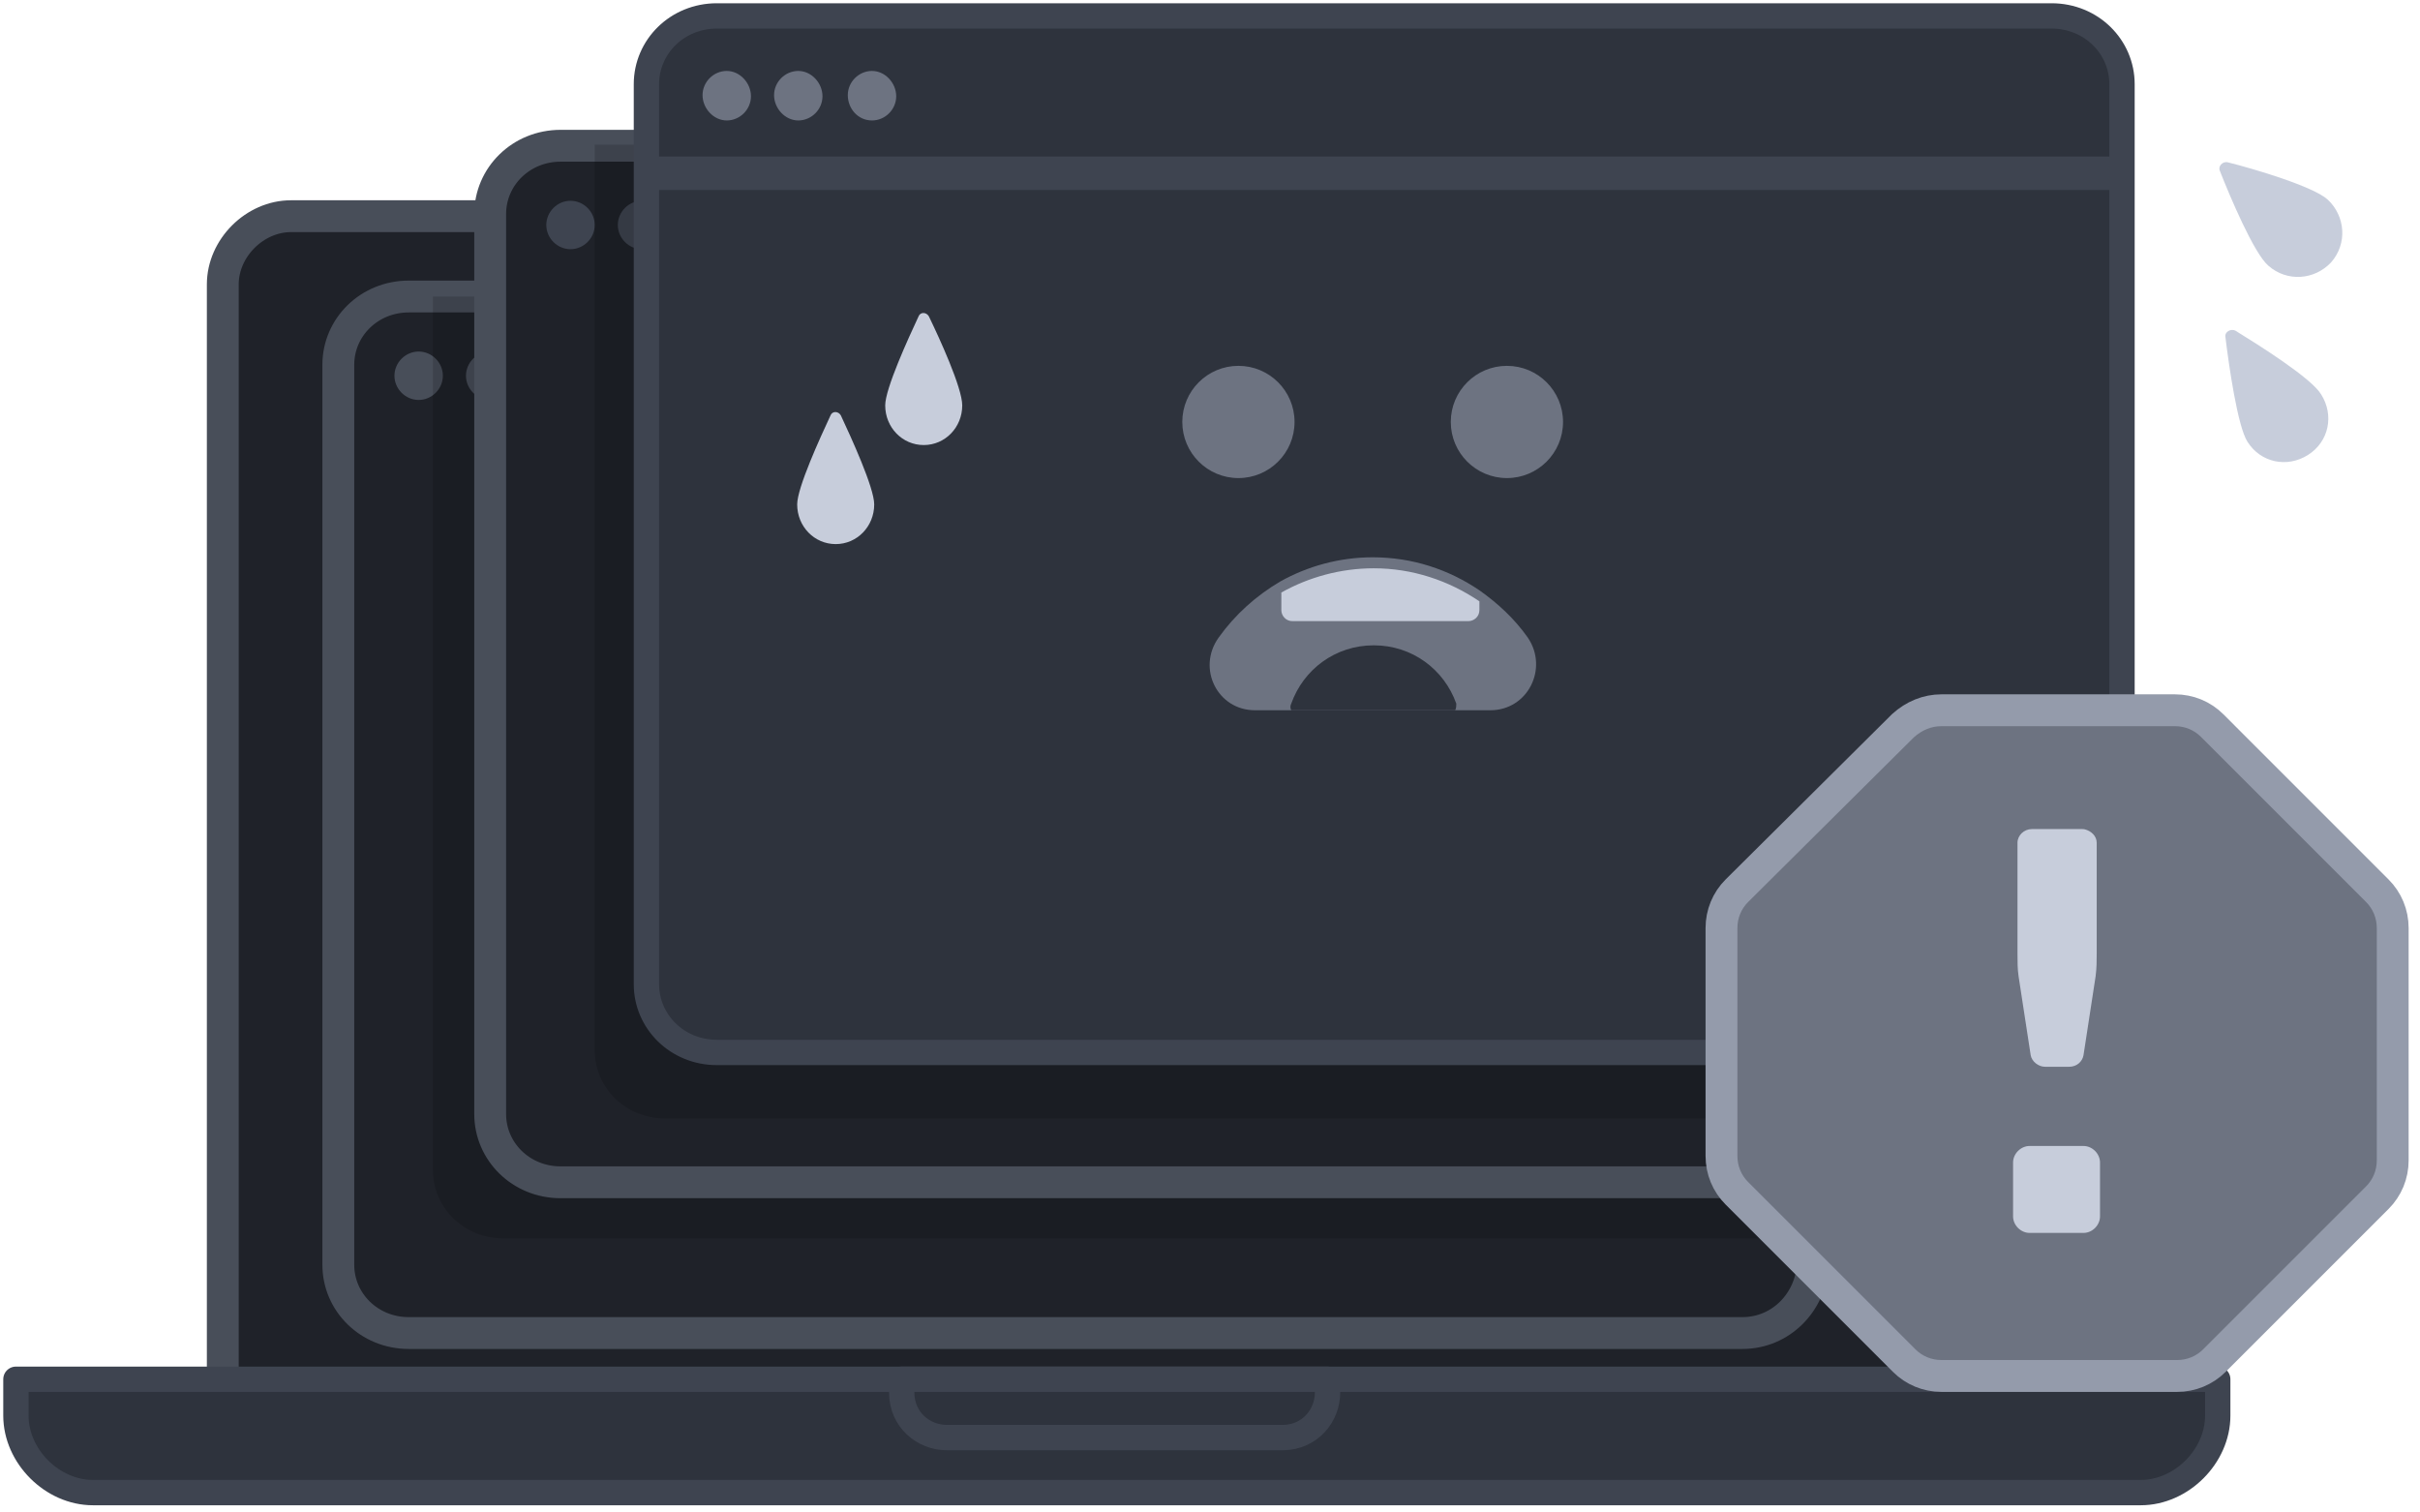 <svg width="152" height="95" viewBox="0 0 152 95" fill="none" xmlns="http://www.w3.org/2000/svg">
<path d="M121.949 13.579H18.279C15.998 13.579 13.993 15.583 13.993 17.864V89.189C13.993 91.47 15.998 90.64 18.279 90.64H121.672C123.953 90.64 125.958 91.47 125.958 89.189V17.864C126.234 15.583 124.23 13.579 121.949 13.579Z" fill="#1F2229" stroke="#484E59" stroke-width="2" stroke-miterlimit="10"/>
<path d="M139.296 86.632V88.913C139.296 91.47 137.016 93.751 134.458 93.751H5.838C3.281 93.751 1 91.47 1 88.913V86.632H139.296Z" fill="#2E333D" stroke="#3E4450" stroke-width="1.591" stroke-miterlimit="10" stroke-linejoin="round"/>
<path d="M83.383 86.632V87.461C83.383 88.913 82.278 90.295 80.55 90.295H59.47C58.019 90.295 56.636 89.189 56.636 87.461V86.632H83.383Z" fill="#2E333D" stroke="#3E4450" stroke-width="1.591" stroke-miterlimit="10" stroke-linejoin="round"/>
<path d="M113.863 22.909V79.444C113.724 81.794 111.858 83.729 109.439 83.729H25.674C23.186 83.729 21.25 81.794 21.25 79.444V22.909C21.25 20.559 23.186 18.624 25.674 18.624H109.508C111.997 18.624 113.863 20.559 113.863 22.909Z" fill="#1F2229" stroke="#484E59" stroke-width="2" stroke-miterlimit="10"/>
<path d="M26.296 25.121C27.125 25.121 27.816 24.43 27.816 23.6C27.816 22.771 27.125 22.08 26.296 22.08C25.466 22.08 24.775 22.771 24.775 23.6C24.775 24.43 25.466 25.121 26.296 25.121Z" fill="#484E59"/>
<path d="M30.788 25.121C31.617 25.121 32.309 24.43 32.309 23.6C32.309 22.771 31.617 22.08 30.788 22.08C29.959 22.08 29.268 22.771 29.268 23.6C29.268 24.43 29.959 25.121 30.788 25.121Z" fill="#484E59"/>
<path d="M35.419 25.121C36.248 25.121 36.939 24.43 36.939 23.6C36.939 22.771 36.248 22.08 35.419 22.08C34.589 22.08 33.898 22.771 33.898 23.6C33.898 24.43 34.589 25.121 35.419 25.121Z" fill="#484E59"/>
<path opacity="0.15" d="M113.863 22.909V77.785H31.617C29.129 77.785 27.194 75.85 27.194 73.5V18.624H109.439C111.997 18.624 113.863 20.559 113.863 22.909Z" fill="black"/>
<path d="M123.4 13.44V69.975C123.4 70.044 123.4 70.183 123.4 70.252C123.193 72.532 121.327 74.26 119.046 74.26H35.211C32.723 74.26 30.788 72.325 30.788 69.975V13.44C30.788 11.091 32.723 9.155 35.211 9.155H119.046C121.534 9.155 123.4 11.021 123.4 13.44Z" fill="#1F2229" stroke="#484E59" stroke-width="2" stroke-miterlimit="10"/>
<path d="M35.833 15.652C36.663 15.652 37.354 14.961 37.354 14.131C37.354 13.302 36.663 12.611 35.833 12.611C35.004 12.611 34.313 13.302 34.313 14.131C34.313 14.961 35.004 15.652 35.833 15.652Z" fill="#3E4450"/>
<path d="M40.326 15.652C41.155 15.652 41.846 14.961 41.846 14.131C41.846 13.302 41.155 12.611 40.326 12.611C39.496 12.611 38.805 13.302 38.805 14.131C38.805 14.961 39.496 15.652 40.326 15.652Z" fill="#3E4450"/>
<path d="M44.956 15.652C45.786 15.652 46.477 14.961 46.477 14.131C46.477 13.302 45.786 12.611 44.956 12.611C44.127 12.611 43.436 13.302 43.436 14.131C43.436 14.961 44.127 15.652 44.956 15.652Z" fill="#3E4450"/>
<path opacity="0.15" d="M123.4 13.441V69.976C123.4 70.045 123.4 70.183 123.4 70.252H41.777C39.289 70.252 37.354 68.317 37.354 65.967V9.363C37.354 9.294 37.354 9.156 37.354 9.086H118.977C121.534 9.156 123.4 11.022 123.4 13.441Z" fill="black"/>
<path d="M133.214 61.82C133.076 64.17 131.21 66.105 128.791 66.105H45.025C42.537 66.105 40.602 64.17 40.602 61.82V5.285C40.602 2.935 42.537 1 45.025 1H128.86C131.348 1 133.283 2.935 133.283 5.285V61.82H133.214Z" fill="#2E333D" stroke="#3E4450" stroke-width="1.591" stroke-miterlimit="10" stroke-linejoin="round"/>
<path d="M40.602 10.883H133.076" stroke="#3E4450" stroke-width="2.101" stroke-miterlimit="10"/>
<path d="M45.648 7.566C46.477 7.566 47.168 6.875 47.168 6.045C47.168 5.216 46.477 4.456 45.648 4.456C44.818 4.456 44.127 5.147 44.127 5.976C44.127 6.805 44.818 7.566 45.648 7.566Z" fill="#6D7381"/>
<path d="M50.14 7.566C50.969 7.566 51.66 6.875 51.66 6.045C51.66 5.216 50.969 4.456 50.14 4.456C49.31 4.456 48.619 5.147 48.619 5.976C48.619 6.805 49.31 7.566 50.14 7.566Z" fill="#6D7381"/>
<path d="M54.77 7.566C55.6 7.566 56.291 6.875 56.291 6.045C56.291 5.216 55.6 4.456 54.77 4.456C53.941 4.456 53.25 5.147 53.25 5.976C53.25 6.805 53.872 7.566 54.77 7.566Z" fill="#6D7381"/>
<path d="M77.785 30.028C79.732 30.028 81.31 28.45 81.31 26.503C81.31 24.557 79.732 22.979 77.785 22.979C75.839 22.979 74.26 24.557 74.26 26.503C74.26 28.45 75.839 30.028 77.785 30.028Z" fill="#6D7381"/>
<path d="M94.649 30.028C96.596 30.028 98.174 28.45 98.174 26.503C98.174 24.557 96.596 22.979 94.649 22.979C92.702 22.979 91.124 24.557 91.124 26.503C91.124 28.45 92.702 30.028 94.649 30.028Z" fill="#6D7381"/>
<path d="M93.612 44.611H78.822C76.472 44.611 75.159 41.984 76.541 40.049C77.578 38.598 78.891 37.423 80.412 36.524C82.139 35.557 84.144 35.004 86.217 35.004C88.705 35.004 90.986 35.764 92.921 37.077C94.096 37.907 95.133 38.874 95.962 40.049C97.275 41.984 95.962 44.611 93.612 44.611Z" fill="#6D7381"/>
<path d="M91.401 44.611H81.103C81.034 44.473 81.034 44.334 81.103 44.196C81.863 42.054 83.867 40.533 86.286 40.533C88.705 40.533 90.709 42.054 91.47 44.196C91.47 44.334 91.47 44.473 91.401 44.611Z" fill="#2E333D"/>
<path d="M92.921 37.769V38.322C92.921 38.736 92.576 39.013 92.23 39.013H81.172C80.757 39.013 80.481 38.667 80.481 38.322V37.216C82.209 36.248 84.213 35.695 86.286 35.695C88.705 35.695 90.986 36.456 92.921 37.769Z" fill="#C7CDDB"/>
<path d="M60.438 25.462C60.438 26.847 59.363 27.954 58.019 27.954C56.675 27.954 55.6 26.847 55.6 25.462C55.6 24.41 57.051 21.253 57.696 19.868C57.804 19.591 58.18 19.591 58.341 19.868C58.986 21.198 60.438 24.354 60.438 25.462Z" fill="#C7CDDB"/>
<path d="M146.208 12.542C147.314 13.579 147.452 15.306 146.415 16.481C145.378 17.587 143.651 17.725 142.476 16.689C141.577 15.928 140.057 12.335 139.435 10.745C139.296 10.469 139.573 10.123 139.918 10.192C141.577 10.607 145.309 11.713 146.208 12.542Z" fill="#C7CDDB"/>
<path d="M145.793 24.775C146.622 26.088 146.277 27.747 144.964 28.576C143.651 29.406 141.992 29.06 141.163 27.747C140.54 26.779 139.988 22.909 139.78 21.181C139.711 20.836 140.126 20.628 140.402 20.766C141.854 21.665 145.171 23.738 145.793 24.775Z" fill="#C7CDDB"/>
<path d="M54.909 31.682C54.909 33.067 53.834 34.175 52.49 34.175C51.146 34.175 50.071 33.067 50.071 31.682C50.071 30.63 51.522 27.473 52.167 26.088C52.275 25.812 52.651 25.812 52.812 26.088C53.457 27.473 54.909 30.63 54.909 31.682Z" fill="#C7CDDB"/>
<path d="M121.949 44.611H136.601C137.5 44.611 138.329 44.956 138.951 45.578L149.318 55.946C149.94 56.568 150.286 57.397 150.286 58.295V72.878C150.286 73.777 149.94 74.606 149.318 75.228L139.089 85.457C138.467 86.079 137.638 86.425 136.739 86.425H121.949C121.05 86.425 120.221 86.079 119.599 85.457L109.094 74.952C108.472 74.33 108.126 73.5 108.126 72.602V58.295C108.126 57.397 108.472 56.568 109.094 55.946L119.53 45.578C120.221 44.956 121.05 44.611 121.949 44.611Z" fill="#6D7381" stroke="#949BAB" stroke-width="2" stroke-miterlimit="10" stroke-linejoin="round"/>
<path d="M131.694 52.934V59.87C131.694 60.332 131.694 60.794 131.625 61.323L130.865 66.277C130.795 66.674 130.45 67.004 129.966 67.004H128.446C128.031 67.004 127.616 66.674 127.547 66.277L126.787 61.323C126.718 60.861 126.718 60.398 126.718 59.87V52.934C126.718 52.471 127.132 52.075 127.616 52.075H130.785C130.838 52.075 130.891 52.078 130.942 52.091C131.329 52.183 131.694 52.5 131.694 52.934Z" fill="#C7CDDB"/>
<path d="M130.865 77.44H127.478C126.925 77.44 126.441 76.956 126.441 76.403V73.017C126.441 72.464 126.925 71.98 127.478 71.98H130.865C131.417 71.98 131.901 72.464 131.901 73.017V76.403C131.901 76.956 131.417 77.44 130.865 77.44Z" fill="#C7CDDB"/>
</svg>
